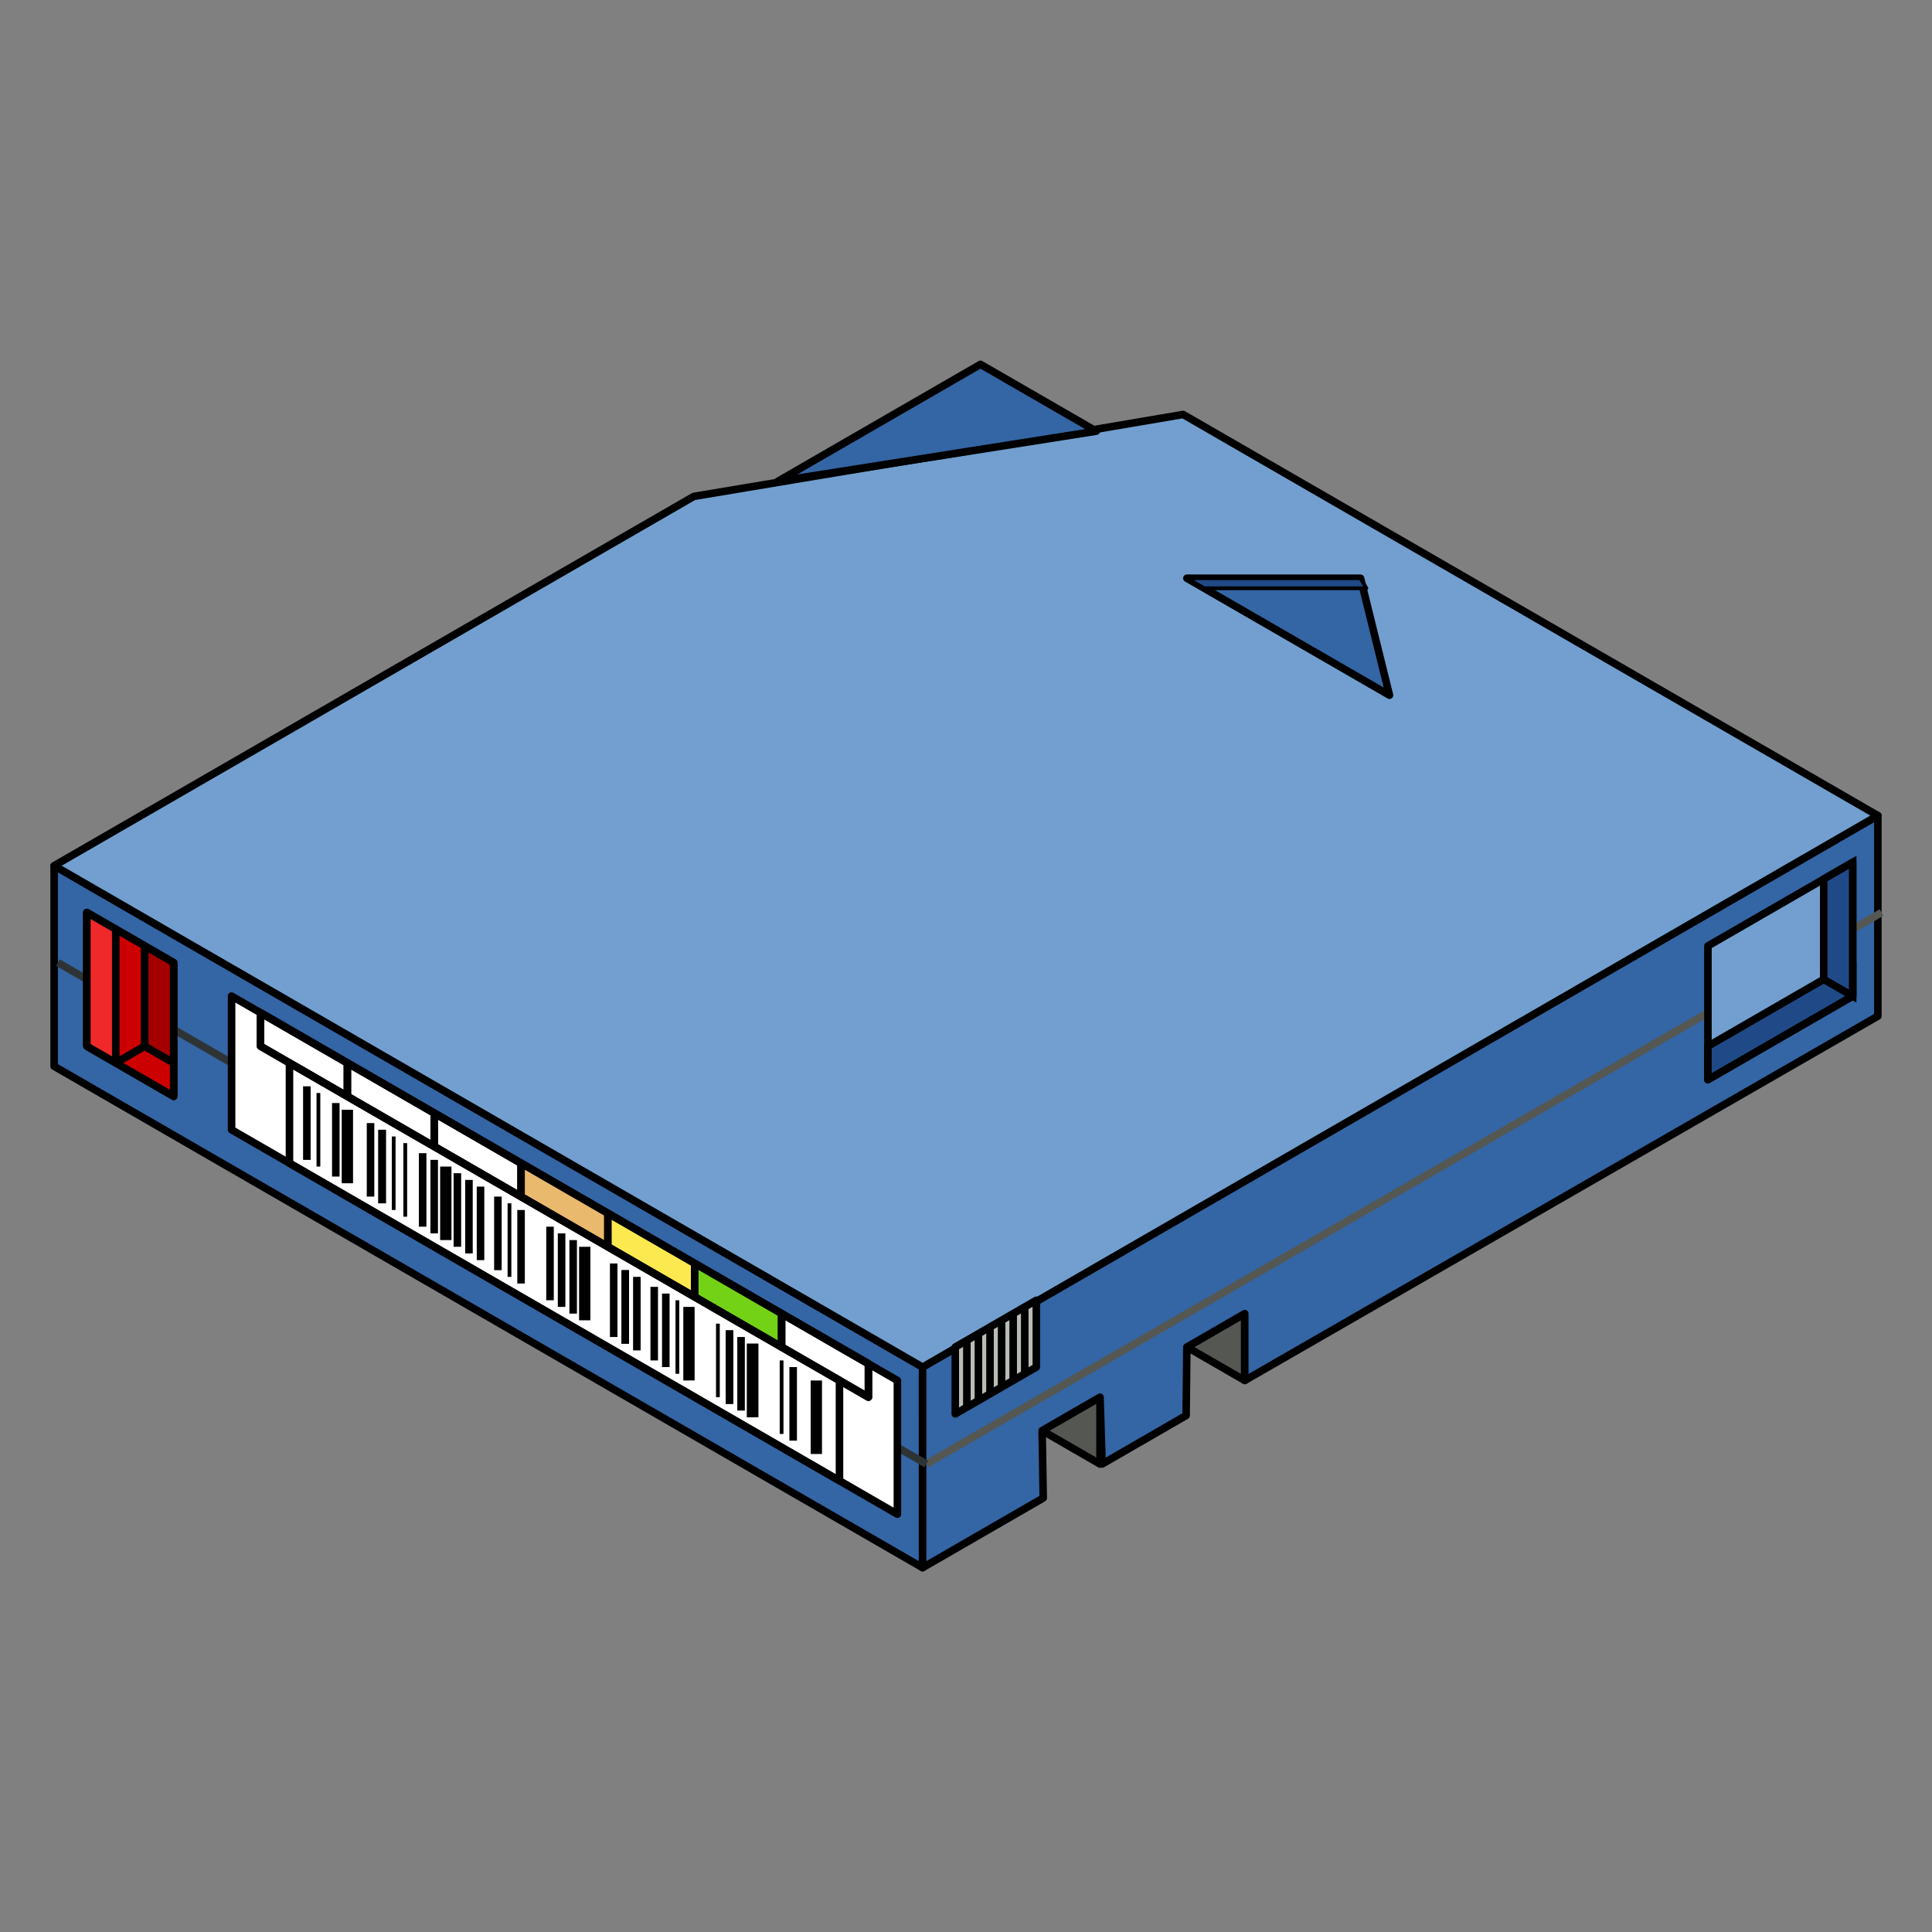<?xml version="1.0" encoding="UTF-8" standalone="no"?>
<!-- Created with Inkscape (http://www.inkscape.org/) -->

<svg
   xmlns:dc="http://purl.org/dc/elements/1.1/"
   xmlns:cc="http://creativecommons.org/ns#"
   xmlns:rdf="http://www.w3.org/1999/02/22-rdf-syntax-ns#"
   xmlns:svg="http://www.w3.org/2000/svg"
   xmlns="http://www.w3.org/2000/svg"
   xmlns:sodipodi="http://sodipodi.sourceforge.net/DTD/sodipodi-0.dtd"
   xmlns:inkscape="http://www.inkscape.org/namespaces/inkscape"
   width="256"
   height="256"
   id="svg2"
   version="1.1"
   inkscape:version="0.48.5 r10040"
   sodipodi:docname="lto_tape.svg"
   enable-background="new">
  <rect width="100%" height="100%" fill="#808080" stroke="none"/>
  <defs
     id="defs4" />
  <sodipodi:namedview
     id="base"
     pagecolor="#ffffff"
     bordercolor="#666666"
     borderopacity="1.0"
     inkscape:pageopacity="0.0"
     inkscape:pageshadow="2"
     inkscape:zoom="2.8284273"
     inkscape:cx="111.33724"
     inkscape:cy="111.76568"
     inkscape:document-units="px"
     inkscape:current-layer="layer2"
     showgrid="true"
     inkscape:snap-midpoints="false"
     inkscape:snap-bbox="false"
     inkscape:object-paths="false"
     inkscape:object-nodes="true"
     showguides="true"
     inkscape:guide-bbox="true"
     inkscape:window-width="1680"
     inkscape:window-height="1026"
     inkscape:window-x="1680"
     inkscape:window-y="0"
     inkscape:window-maximized="1">
    <inkscape:grid
       type="axonomgrid"
       id="grid2985"
       units="mm"
       empspacing="5"
       visible="true"
       enabled="true"
       snapvisiblegridlinesonly="true"
       spacingy="0.25mm" />
  </sodipodi:namedview>
  <g
     inkscape:groupmode="layer"
     id="layer1"
     inkscape:label="Layer">
    <path
       style="fill:#3465a4;stroke:#000000;stroke-width:1px;stroke-linecap:butt;stroke-linejoin:round;stroke-opacity:1"
       d="m 7.174,114.713 0,26.575 115.072,66.437 0,-26.575 z"
       id="path4023"
       inkscape:connector-curvature="0" />
    <path
       style="fill:#555753;stroke:#000000;stroke-width:1px;stroke-linecap:butt;stroke-linejoin:round;stroke-opacity:1"
       d="m 164.937,174.061 -7.671,4.429 7.671,4.429 z"
       id="path5013"
       inkscape:connector-curvature="0" />
    <path
       style="fill:#555753;stroke:#000000;stroke-width:1px;stroke-linecap:butt;stroke-linejoin:round;stroke-opacity:1"
       d="m 145.758,193.992 -7.671,-4.429 3.836,-2.215 3.836,-2.215 z"
       id="path5011"
       inkscape:connector-curvature="0"
       sodipodi:nodetypes="ccccc" />
    <path
       style="fill:#3465a4;stroke:#000000;stroke-width:1px;stroke-linecap:butt;stroke-linejoin:round;stroke-opacity:1"
       d="m 122.246,181.15 126.579,-73.081 0,26.575 -83.889,48.276 0,-8.858 -7.671,4.429 -0.098,9.073 -11.129,6.425 -0.28,-8.854 -7.671,4.429 0.149,8.93 -15.989,9.231 z"
       id="path4025"
       inkscape:connector-curvature="0"
       sodipodi:nodetypes="ccccccccccccc" />
    <path
       style="fill:none;stroke:#555753;stroke-width:1px;stroke-linecap:butt;stroke-linejoin:miter;stroke-opacity:1"
       d="m 245.488,123.126 3.836,-2.215"
       id="path5025"
       inkscape:connector-curvature="0" />
    <path
       style="fill:#729fcf;stroke:#000000;stroke-width:1px;stroke-linecap:butt;stroke-linejoin:round;stroke-opacity:1"
       d="m 248.826,108.069 -84.228,-48.629 -3.438,-1.985 -4.392,-2.536 c -65.208,11.073 0,0 -64.834,10.857 L 7.174,114.713 122.246,181.15 z"
       id="path4027"
       inkscape:connector-curvature="0"
       sodipodi:nodetypes="cccccccc" />
    <path
       style="fill:#3465a4;stroke:#000000;stroke-width:1px;stroke-linecap:butt;stroke-linejoin:round;stroke-opacity:1"
       d="m 103.068,63.778 c 0,0 26.85,-15.502 26.85,-15.502 l 15.343,8.858 z"
       id="path4029"
       inkscape:connector-curvature="0" />
    <path
       style="fill:none;stroke:#555753;stroke-width:1px;stroke-linecap:butt;stroke-linejoin:miter;stroke-opacity:1"
       d="M 122.744,193.992 226.309,134.199"
       id="path5023"
       inkscape:connector-curvature="0" />
    <path
       style="fill:#888a85;stroke:#2e3436;stroke-width:1px;stroke-linecap:butt;stroke-linejoin:miter;stroke-opacity:1"
       d="m 118.908,191.778 3.836,2.215"
       id="path5021"
       inkscape:connector-curvature="0" />
  </g>
  <g
     inkscape:groupmode="layer"
     id="layer2"
     inkscape:label="Layer#1">
    <path
       style="fill:none;stroke:#2e3436;stroke-width:1px;stroke-linecap:butt;stroke-linejoin:round;stroke-opacity:1"
       d="m 7.671,127.555 3.836,2.215"
       id="path4991"
       inkscape:connector-curvature="0" />
    <path
       style="fill:#555753;stroke:#000000;stroke-width:1px;stroke-linecap:butt;stroke-linejoin:round;stroke-opacity:1"
       d="m 11.507,138.628 0,-17.717 11.507,6.644 0,17.717 -11.507,-6.644"
       id="path4869"
       inkscape:connector-curvature="0"
       sodipodi:nodetypes="ccccc" />
    <path
       style="fill:#ef2929;stroke:#000000;stroke-width:1px;stroke-linecap:butt;stroke-linejoin:round;stroke-opacity:1"
       d="m 15.343,140.843 0,-17.717 -3.836,-2.215 0,17.717 z"
       id="path4871"
       inkscape:connector-curvature="0" />
    <path
       style="fill:#cc0000;stroke:#000000;stroke-width:1px;stroke-linecap:butt;stroke-linejoin:round;stroke-opacity:1"
       d="m 15.343,140.843 c 0,0 3.836,-2.215 3.836,-2.215 l 0,-13.287 -3.836,-2.215 z"
       id="path4873"
       inkscape:connector-curvature="0" />
    <path
       style="fill:#cc0000;stroke:#000000;stroke-width:1px;stroke-linecap:butt;stroke-linejoin:round;stroke-opacity:1"
       d="m 19.179,138.628 3.836,2.215 0,4.429 -7.671,-4.429 z"
       id="path4877"
       inkscape:connector-curvature="0"
       sodipodi:nodetypes="ccccc" />
    <path
       style="fill:none;stroke:#2e3436;stroke-width:1px;stroke-linecap:butt;stroke-linejoin:round;stroke-opacity:1"
       d="m 23.014,136.413 7.671,4.429"
       id="path4993"
       inkscape:connector-curvature="0"
       sodipodi:nodetypes="cc" />
    <path
       style="fill:#a40000;stroke:#000000;stroke-width:1px;stroke-linecap:butt;stroke-linejoin:round;stroke-opacity:1"
       d="m 19.179,138.628 0,-13.287 3.836,2.215 0,13.287 z"
       id="path4879"
       inkscape:connector-curvature="0"
       sodipodi:nodetypes="ccccc" />
    <path
       style="fill:#ffffff;stroke:#000000;stroke-width:1px;stroke-linecap:butt;stroke-linejoin:round;stroke-opacity:1"
       d="m 30.686,149.701 0,-17.717 88.222,50.935 0,17.717 z"
       id="path4881"
       inkscape:connector-curvature="0"
       sodipodi:nodetypes="ccccc" />
    <path
       style="fill:none;stroke:#000000;stroke-width:1px;stroke-linecap:butt;stroke-linejoin:round;stroke-opacity:1"
       d="m 34.522,138.628 80.551,46.506 0,-4.429 -80.551,-46.506 z"
       id="path4887"
       inkscape:connector-curvature="0" />
    <path
       style="fill:none;stroke:#000000;stroke-width:1px;stroke-linecap:butt;stroke-linejoin:round;stroke-opacity:1"
       d="m 34.522,134.199 11.507,6.644 0,4.429 -11.507,-6.644 z"
       id="path4889"
       inkscape:connector-curvature="0" />
    <path
       inkscape:connector-curvature="0"
       id="path4891"
       d="m 46.029,140.843 11.507,6.644 0,4.429 -11.507,-6.644 z"
       style="fill:none;stroke:#000000;stroke-width:1px;stroke-linecap:butt;stroke-linejoin:round;stroke-opacity:1" />
    <path
       style="fill:none;stroke:#000000;stroke-width:1px;stroke-linecap:butt;stroke-linejoin:round;stroke-opacity:1"
       d="m 57.536,147.486 11.507,6.644 0,4.429 -11.507,-6.644 z"
       id="path4893"
       inkscape:connector-curvature="0" />
    <path
       inkscape:connector-curvature="0"
       id="path4895"
       d="m 69.043,154.13 11.507,6.644 0,4.429 -11.507,-6.644 z"
       style="fill:#e9b96e;stroke:#000000;stroke-width:1px;stroke-linecap:butt;stroke-linejoin:round;stroke-opacity:1" />
    <path
       style="fill:#fce94f;stroke:#000000;stroke-width:1px;stroke-linecap:butt;stroke-linejoin:round;stroke-opacity:1"
       d="m 80.551,160.774 11.507,6.644 0,4.429 -11.507,-6.644 z"
       id="path4897"
       inkscape:connector-curvature="0" />
    <path
       inkscape:connector-curvature="0"
       id="path4899"
       d="m 92.058,167.417 11.507,6.644 0,4.429 -11.507,-6.644 z"
       style="fill:#73d216;stroke:#000000;stroke-width:1px;stroke-linecap:butt;stroke-linejoin:round;stroke-opacity:1" />
    <path
       style="fill:none;stroke:#000000;stroke-width:1px;stroke-linecap:butt;stroke-linejoin:round;stroke-opacity:1"
       d="m 103.565,174.061 11.507,6.644 0,4.429 -11.507,-6.644 z"
       id="path4901"
       inkscape:connector-curvature="0" />
    <path
       style="fill:none;stroke:#000000;stroke-width:1px;stroke-linecap:butt;stroke-linejoin:round;stroke-opacity:1"
       d="m 38.357,140.843 0,13.287 72.879,42.077 0,-13.287 z"
       id="path4903"
       inkscape:connector-curvature="0"
       sodipodi:nodetypes="ccccc" />
    <path
       style="fill:none;stroke:#000000;stroke-width:1px;stroke-linecap:butt;stroke-linejoin:round;stroke-opacity:1"
       d="m 40.659,143.943 0,9.744"
       id="path4905"
       inkscape:connector-curvature="0" />
    <path
       inkscape:connector-curvature="0"
       id="path4907"
       d="m 42.193,144.829 0,9.744"
       style="fill:none;stroke:#000000;stroke-width:0.5;stroke-linecap:butt;stroke-linejoin:round;stroke-opacity:1;stroke-miterlimit:4;stroke-dasharray:none" />
    <path
       style="fill:none;stroke:#000000;stroke-width:1px;stroke-linecap:butt;stroke-linejoin:round;stroke-opacity:1"
       d="m 44.495,146.157 0,9.744"
       id="path4909"
       inkscape:connector-curvature="0" />
    <path
       inkscape:connector-curvature="0"
       id="path4911"
       d="m 46.029,147.043 0,9.744"
       style="fill:none;stroke:#000000;stroke-width:1.5;stroke-linecap:butt;stroke-linejoin:round;stroke-opacity:1;stroke-miterlimit:4;stroke-dasharray:none" />
    <path
       style="fill:none;stroke:#000000;stroke-width:1px;stroke-linecap:butt;stroke-linejoin:round;stroke-opacity:1"
       d="m 49.098,148.815 0,9.744"
       id="path4913"
       inkscape:connector-curvature="0" />
    <path
       inkscape:connector-curvature="0"
       id="path4915"
       d="m 50.632,149.701 0,9.744"
       style="fill:none;stroke:#000000;stroke-width:1px;stroke-linecap:butt;stroke-linejoin:round;stroke-opacity:1" />
    <path
       style="fill:none;stroke:#000000;stroke-width:1px;stroke-linecap:butt;stroke-linejoin:round;stroke-opacity:1"
       d="m 50.632,149.701 0,9.744"
       id="path4917"
       inkscape:connector-curvature="0" />
    <path
       inkscape:connector-curvature="0"
       id="path4919"
       d="m 52.166,150.587 0,9.744"
       style="fill:none;stroke:#000000;stroke-width:0.5;stroke-linecap:butt;stroke-linejoin:round;stroke-opacity:1;stroke-miterlimit:4;stroke-dasharray:none" />
    <path
       style="fill:none;stroke:#000000;stroke-width:0.5;stroke-linecap:butt;stroke-linejoin:round;stroke-opacity:1;stroke-miterlimit:4;stroke-dasharray:none"
       d="m 53.7,151.472 0,9.744"
       id="path4921"
       inkscape:connector-curvature="0" />
    <path
       inkscape:connector-curvature="0"
       id="path4923"
       d="m 56.002,152.801 0,9.744"
       style="fill:none;stroke:#000000;stroke-width:1px;stroke-linecap:butt;stroke-linejoin:round;stroke-opacity:1" />
    <path
       style="fill:none;stroke:#000000;stroke-width:1px;stroke-linecap:butt;stroke-linejoin:round;stroke-opacity:1"
       d="m 57.536,153.687 0,9.744"
       id="path4925"
       inkscape:connector-curvature="0" />
    <path
       inkscape:connector-curvature="0"
       id="path4927"
       d="m 60.605,155.459 0,9.744"
       style="fill:none;stroke:#000000;stroke-width:1px;stroke-linecap:butt;stroke-linejoin:round;stroke-opacity:1" />
    <path
       inkscape:connector-curvature="0"
       id="path4929"
       d="m 62.139,156.344 0,9.744"
       style="fill:none;stroke:#000000;stroke-width:1px;stroke-linecap:butt;stroke-linejoin:round;stroke-opacity:1" />
    <path
       style="fill:none;stroke:#000000;stroke-width:1.5;stroke-linecap:butt;stroke-linejoin:round;stroke-opacity:1;stroke-miterlimit:4;stroke-dasharray:none"
       d="m 59.07,154.573 0,9.744"
       id="path4931"
       inkscape:connector-curvature="0" />
    <path
       inkscape:connector-curvature="0"
       id="path4933"
       d="m 99.729,178.047 0,9.744"
       style="fill:none;stroke:#000000;stroke-width:1.5;stroke-linecap:butt;stroke-linejoin:round;stroke-miterlimit:4;stroke-opacity:1;stroke-dasharray:none" />
    <path
       style="fill:none;stroke:#000000;stroke-width:1px;stroke-linecap:butt;stroke-linejoin:round;stroke-opacity:1"
       d="m 63.673,157.23 0,9.744"
       id="path4935"
       inkscape:connector-curvature="0" />
    <path
       inkscape:connector-curvature="0"
       id="path4937"
       d="m 65.975,158.559 0,9.744"
       style="fill:none;stroke:#000000;stroke-width:1px;stroke-linecap:butt;stroke-linejoin:round;stroke-opacity:1" />
    <path
       style="fill:none;stroke:#000000;stroke-width:0.5;stroke-linecap:butt;stroke-linejoin:round;stroke-opacity:1;stroke-miterlimit:4;stroke-dasharray:none"
       d="m 67.509,159.445 0,9.744"
       id="path4939"
       inkscape:connector-curvature="0" />
    <path
       style="fill:none;stroke:#000000;stroke-width:1px;stroke-linecap:butt;stroke-linejoin:round;stroke-opacity:1"
       d="m 69.043,160.331 0,9.744"
       id="path4941"
       inkscape:connector-curvature="0" />
    <path
       style="fill:none;stroke:#000000;stroke-width:1px;stroke-linecap:butt;stroke-linejoin:round;stroke-opacity:1"
       d="m 75.948,164.317 0,9.744"
       id="path4943"
       inkscape:connector-curvature="0" />
    <path
       inkscape:connector-curvature="0"
       id="path4945"
       d="m 72.879,162.545 0,9.744"
       style="fill:none;stroke:#000000;stroke-width:1px;stroke-linecap:butt;stroke-linejoin:round;stroke-opacity:1" />
    <path
       inkscape:connector-curvature="0"
       id="path4947"
       d="m 81.318,167.417 0,9.744"
       style="fill:none;stroke:#000000;stroke-width:1px;stroke-linecap:butt;stroke-linejoin:round;stroke-opacity:1" />
    <path
       inkscape:connector-curvature="0"
       id="path4949"
       d="m 82.852,168.303 0,9.744"
       style="fill:none;stroke:#000000;stroke-width:1px;stroke-linecap:butt;stroke-linejoin:round;stroke-opacity:1" />
    <path
       inkscape:connector-curvature="0"
       id="path4951"
       d="m 77.482,165.203 0,9.744"
       style="fill:none;stroke:#000000;stroke-width:1.5;stroke-linecap:butt;stroke-linejoin:round;stroke-opacity:1;stroke-miterlimit:4;stroke-dasharray:none" />
    <path
       style="fill:none;stroke:#000000;stroke-width:1px;stroke-linecap:butt;stroke-linejoin:round;stroke-opacity:1"
       d="m 74.413,163.431 0,9.744"
       id="path4953"
       inkscape:connector-curvature="0" />
    <path
       style="fill:none;stroke:#000000;stroke-width:1px;stroke-linecap:butt;stroke-linejoin:round;stroke-opacity:1"
       d="m 82.852,168.303 0,9.744"
       id="path4955"
       inkscape:connector-curvature="0" />
    <path
       style="fill:none;stroke:#000000;stroke-width:1px;stroke-linecap:butt;stroke-linejoin:round;stroke-opacity:1"
       d="m 84.386,169.189 0,9.744"
       id="path4957"
       inkscape:connector-curvature="0" />
    <path
       style="fill:none;stroke:#000000;stroke-width:0.5;stroke-linecap:butt;stroke-linejoin:round;stroke-opacity:1;stroke-miterlimit:4;stroke-dasharray:none"
       d="m 89.756,172.289 0,9.744"
       id="path4959"
       inkscape:connector-curvature="0" />
    <path
       inkscape:connector-curvature="0"
       id="path4961"
       d="m 86.688,170.518 0,9.744"
       style="fill:none;stroke:#000000;stroke-width:1px;stroke-linecap:butt;stroke-linejoin:round;stroke-opacity:1" />
    <path
       inkscape:connector-curvature="0"
       id="path4963"
       d="m 95.126,175.39 0,9.744"
       style="fill:none;stroke:#000000;stroke-width:0.5;stroke-linecap:butt;stroke-linejoin:round;stroke-opacity:1;stroke-miterlimit:4;stroke-dasharray:none" />
    <path
       inkscape:connector-curvature="0"
       id="path4965"
       d="m 96.661,176.276 0,9.744"
       style="fill:none;stroke:#000000;stroke-width:1px;stroke-linecap:butt;stroke-linejoin:round;stroke-opacity:1" />
    <path
       inkscape:connector-curvature="0"
       id="path4967"
       d="m 91.291,173.175 0,9.744"
       style="fill:none;stroke:#000000;stroke-width:1.5;stroke-linecap:butt;stroke-linejoin:round;stroke-opacity:1;stroke-miterlimit:4;stroke-dasharray:none" />
    <path
       style="fill:none;stroke:#000000;stroke-width:1px;stroke-linecap:butt;stroke-linejoin:round;stroke-opacity:1"
       d="m 88.222,171.404 0,9.744"
       id="path4969"
       inkscape:connector-curvature="0" />
    <path
       style="fill:none;stroke:#000000;stroke-width:1px;stroke-linecap:butt;stroke-linejoin:round;stroke-opacity:1"
       d="m 96.661,176.276 0,9.744"
       id="path4971"
       inkscape:connector-curvature="0" />
    <path
       style="fill:none;stroke:#000000;stroke-width:1px;stroke-linecap:butt;stroke-linejoin:round;stroke-opacity:1"
       d="m 98.195,177.161 0,9.744"
       id="path4973"
       inkscape:connector-curvature="0" />
    <path
       style="fill:none;stroke:#000000;stroke-width:1.5;stroke-linecap:butt;stroke-linejoin:round;stroke-miterlimit:4;stroke-opacity:1;stroke-dasharray:none"
       d="m 108.168,182.919 0,9.744"
       id="path4975"
       inkscape:connector-curvature="0" />
    <path
       style="fill:none;stroke:#000000;stroke-width:0.5;stroke-linecap:butt;stroke-linejoin:round;stroke-miterlimit:4;stroke-opacity:1;stroke-dasharray:none"
       d="m 103.565,180.262 0,9.744"
       id="path4977"
       inkscape:connector-curvature="0" />
    <path
       style="fill:none;stroke:#000000;stroke-width:1.5;stroke-linecap:butt;stroke-linejoin:round;stroke-miterlimit:4;stroke-opacity:1;stroke-dasharray:none"
       d="m 99.729,178.047 0,9.744"
       id="path4979"
       inkscape:connector-curvature="0" />
    <path
       inkscape:connector-curvature="0"
       id="path4981"
       d="m 105.099,181.148 0,9.744"
       style="fill:none;stroke:#000000;stroke-width:1px;stroke-linecap:butt;stroke-linejoin:round;stroke-opacity:1" />
    <path
       style="fill:#3465a4;stroke:#000000;stroke-width:1px;stroke-linecap:butt;stroke-linejoin:round;stroke-opacity:1"
       d="m 180.28,76.62 -23.014,0 26.85,15.502 z"
       id="path4987"
       inkscape:connector-curvature="0" />
    <path
       style="fill:#204a87;stroke:#000000;stroke-width:0.5;stroke-linecap:butt;stroke-linejoin:round;stroke-opacity:1;stroke-miterlimit:4;stroke-dasharray:none"
       d="m 159.567,77.949 21.48,0 -0.767,-1.329 -23.014,0 z"
       id="path4989"
       inkscape:connector-curvature="0" />
    <path
       style="fill:#babdb6;stroke:#000000;stroke-width:1px;stroke-linecap:butt;stroke-linejoin:round;stroke-opacity:1"
       d="m 126.579,178.49 0,8.858 10.74,-6.201 0,-8.858 z"
       id="path4997"
       inkscape:connector-curvature="0"
       sodipodi:nodetypes="ccccc" />
    <path
       style="fill:none;stroke:#000000;stroke-width:1px;stroke-linecap:butt;stroke-linejoin:miter;stroke-opacity:1"
       d="m 128.114,177.604 0,8.858"
       id="path4999"
       inkscape:connector-curvature="0"
       sodipodi:nodetypes="cc" />
    <path
       style="fill:none;stroke:#000000;stroke-width:1px;stroke-linecap:butt;stroke-linejoin:miter;stroke-opacity:1"
       d="m 129.648,176.719 0,8.858"
       id="path5001"
       inkscape:connector-curvature="0"
       sodipodi:nodetypes="cc" />
    <path
       style="fill:none;stroke:#000000;stroke-width:1px;stroke-linecap:butt;stroke-linejoin:miter;stroke-opacity:1"
       d="m 131.182,175.833 0,8.858"
       id="path5003"
       inkscape:connector-curvature="0"
       sodipodi:nodetypes="cc" />
    <path
       style="fill:none;stroke:#000000;stroke-width:1px;stroke-linecap:butt;stroke-linejoin:miter;stroke-opacity:1"
       d="m 132.717,174.947 0,8.858"
       id="path5005"
       inkscape:connector-curvature="0"
       sodipodi:nodetypes="cc" />
    <path
       style="fill:none;stroke:#000000;stroke-width:1px;stroke-linecap:butt;stroke-linejoin:miter;stroke-opacity:1"
       d="m 134.251,174.061 0,8.858"
       id="path5007"
       inkscape:connector-curvature="0"
       sodipodi:nodetypes="cc" />
    <path
       style="fill:none;stroke:#000000;stroke-width:1px;stroke-linecap:butt;stroke-linejoin:miter;stroke-opacity:1"
       d="m 135.785,173.175 0,8.858"
       id="path5009"
       inkscape:connector-curvature="0"
       sodipodi:nodetypes="cc" />
    <path
       style="fill:#729fcf;stroke:#000000;stroke-width:1px;stroke-linecap:butt;stroke-linejoin:round;stroke-opacity:1"
       d="m 226.309,125.341 0,17.717 19.179,-11.073 0,-17.717 z"
       id="path5015"
       inkscape:connector-curvature="0"
       sodipodi:nodetypes="ccccc" />
    <path
       style="fill:#204a87;stroke:#000000;stroke-width:1px;stroke-linecap:butt;stroke-linejoin:round;stroke-opacity:1"
       d="m 226.309,138.628 0,4.429 19.179,-11.073 0,-4.429 z"
       id="path5017"
       inkscape:connector-curvature="0" />
    <path
       style="fill:#204a87;stroke:#000000;stroke-width:1px;stroke-linecap:butt;stroke-linejoin:miter;stroke-opacity:1"
       d="m 245.488,131.984 -3.836,-2.215 0,-13.287 3.836,-2.215 z"
       id="path5019"
       inkscape:connector-curvature="0" />
  </g>
</svg>
